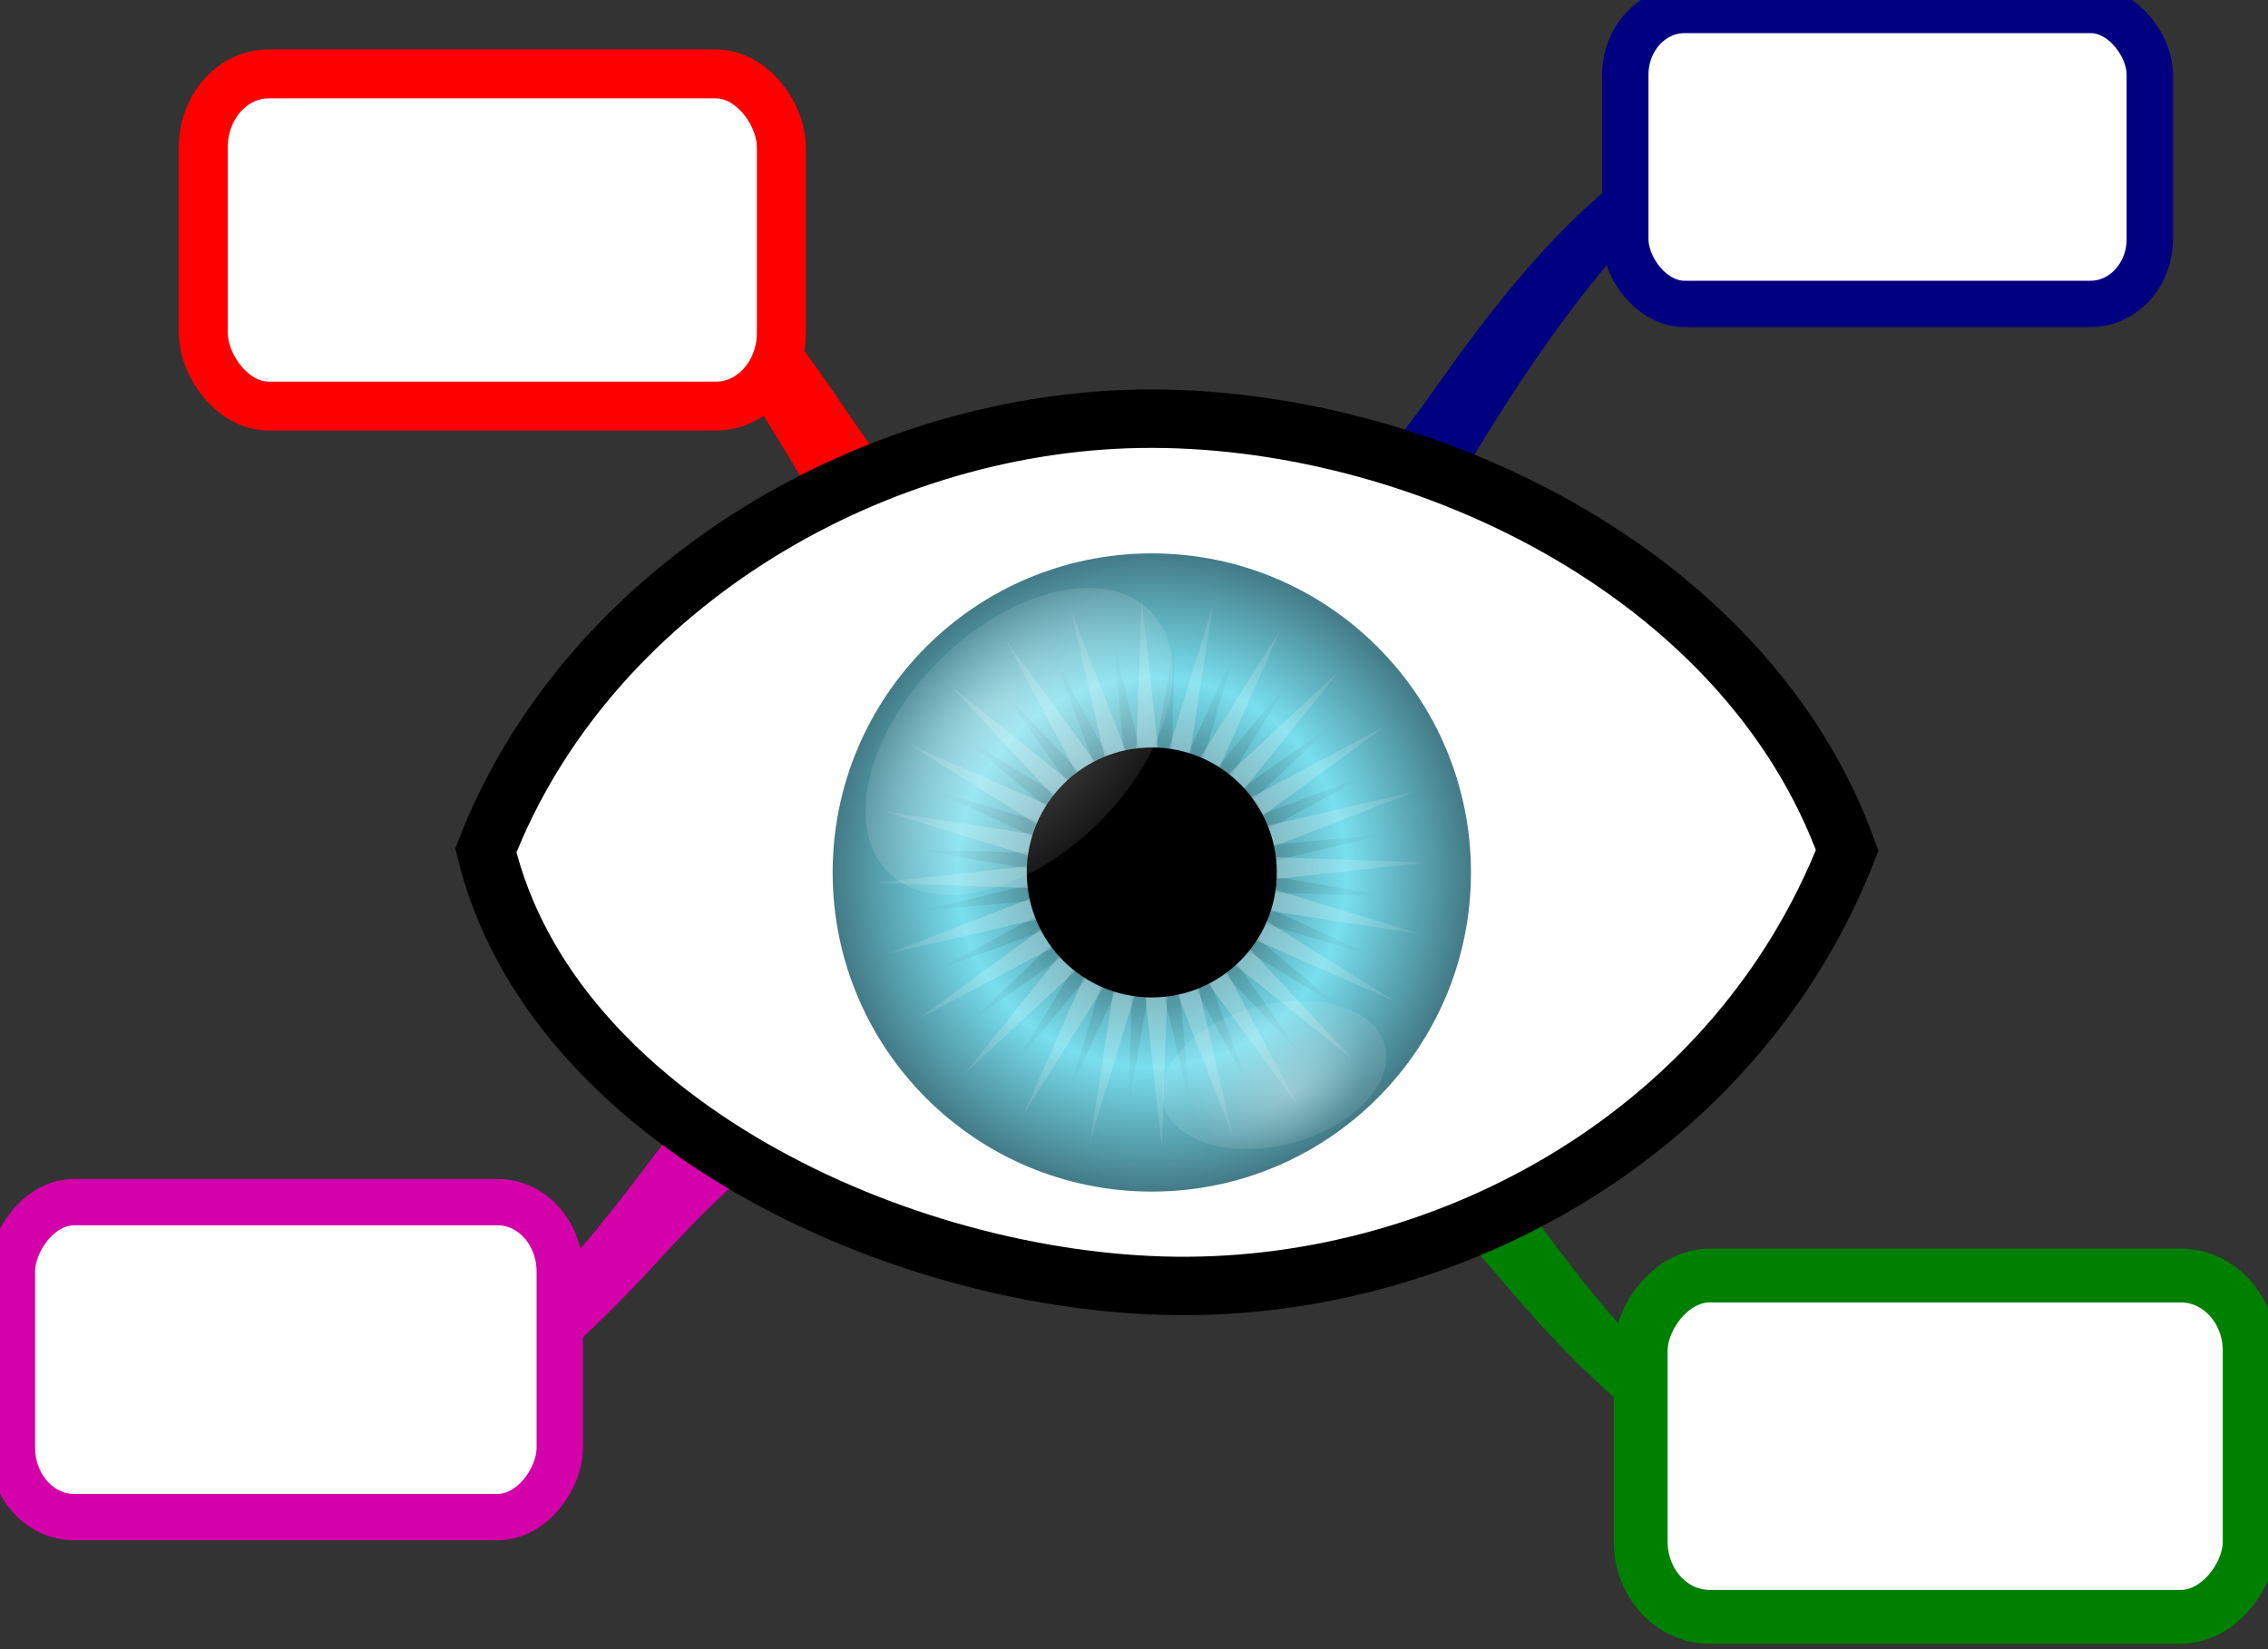 <?xml version="1.0" encoding="UTF-8" standalone="no"?>
<!-- Created with Inkscape (http://www.inkscape.org/) -->

<svg
   xmlns:dc="http://purl.org/dc/elements/1.1/"
   xmlns:cc="http://creativecommons.org/ns#"
   xmlns:rdf="http://www.w3.org/1999/02/22-rdf-syntax-ns#"
   xmlns:svg="http://www.w3.org/2000/svg"
   xmlns="http://www.w3.org/2000/svg"
   xmlns:xlink="http://www.w3.org/1999/xlink"
   xmlns:sodipodi="http://sodipodi.sourceforge.net/DTD/sodipodi-0.dtd"
   xmlns:inkscape="http://www.inkscape.org/namespaces/inkscape"
   width="5.821mm"
   height="4.233mm"
   viewBox="0 0 5.821 4.233"
   version="1.1"
   id="svg5728"
   inkscape:version="0.92.4 (5da689c313, 2019-01-14)"
   sodipodi:docname="ViewMode.svg">
  <rect x="0" y="0" width="5.821" height="4.233" fill="#333333" stroke="none"/>
  <defs
     id="defs5722">
    <linearGradient
       id="linearGradient10470-8-7-74-7">
      <stop
         id="stop10472-5-34-0-4"
         offset="0"
         style="stop-color:#ffffff;stop-opacity:1;" />
      <stop
         id="stop10474-7-9-9-0"
         offset="1"
         style="stop-color:#ffffff;stop-opacity:0.992;" />
    </linearGradient>
    <radialGradient
       xlink:href="#linearGradient3773"
       id="radialGradient14019"
       gradientUnits="userSpaceOnUse"
       gradientTransform="matrix(0.61,0,0,0.61,57.68,101.311)"
       spreadMethod="reflect"
       cx="147.899"
       cy="259.772"
       fx="147.899"
       fy="259.772"
       r="227.538" />
    <linearGradient
       id="linearGradient3773">
      <stop
         style="stop-color:#24424c;stop-opacity:1;"
         offset="0"
         id="stop3775" />
      <stop
         style="stop-color:#79dfee;stop-opacity:1;"
         offset="1"
         id="stop3777" />
    </linearGradient>
    <radialGradient
       xlink:href="#linearGradient8251"
       id="radialGradient14021"
       gradientUnits="userSpaceOnUse"
       gradientTransform="matrix(0.992,-0.135,0.135,0.992,-57.273,-28.385)"
       cx="-235.122"
       cy="409.568"
       fx="-235.122"
       fy="409.568"
       r="206.68" />
    <linearGradient
       id="linearGradient8251">
      <stop
         style="stop-color:#000000;stop-opacity:0.251;"
         offset="0"
         id="stop8253" />
      <stop
         style="stop-color:#000000;stop-opacity:0;"
         offset="1"
         id="stop8255" />
    </linearGradient>
    <radialGradient
       xlink:href="#linearGradient8983"
       id="radialGradient14023"
       gradientUnits="userSpaceOnUse"
       cx="-235.122"
       cy="409.568"
       fx="-235.122"
       fy="409.568"
       r="206.68" />
    <linearGradient
       id="linearGradient8983">
      <stop
         style="stop-color:#ffffff;stop-opacity:0.373;"
         offset="0"
         id="stop8985" />
      <stop
         style="stop-color:#ffffff;stop-opacity:0.094;"
         offset="1"
         id="stop8987" />
    </linearGradient>
    <radialGradient
       xlink:href="#linearGradient8983"
       id="radialGradient14025"
       gradientUnits="userSpaceOnUse"
       gradientTransform="matrix(1.067,-2.894885e-7,1.666001e-7,0.614,14.1,131.301)"
       spreadMethod="pad"
       cx="-209.524"
       cy="340.359"
       fx="-207.43"
       fy="302.834"
       r="103.34" />
    <radialGradient
       xlink:href="#linearGradient8983"
       id="radialGradient14027"
       gradientUnits="userSpaceOnUse"
       gradientTransform="matrix(0.807,-0.216,0.15,0.56,-90.939,105.41)"
       spreadMethod="pad"
       cx="-205.797"
       cy="344.595"
       fx="-200.759"
       fy="374.528"
       r="103.34" />
  </defs>
  <sodipodi:namedview
     id="base"
     pagecolor="#ffffff"
     bordercolor="#666666"
     borderopacity="1.0"
     inkscape:pageopacity="0.0"
     inkscape:pageshadow="2"
     inkscape:zoom="20.317337"
     inkscape:cx="4.6113614"
     inkscape:cy="7.8070692"
     inkscape:document-units="mm"
     inkscape:current-layer="layer1"
     showgrid="false"
     fit-margin-top="0"
     fit-margin-left="0"
     fit-margin-right="0"
     fit-margin-bottom="0"
     inkscape:window-width="1600"
     inkscape:window-height="878"
     inkscape:window-x="1912"
     inkscape:window-y="-8"
     inkscape:window-maximized="1"
     inkscape:snap-global="false" />
  <g
     inkscape:label="Layer 1"
     inkscape:groupmode="layer"
     id="layer1"
     transform="translate(-91.584,-214.752)">
    <g
       id="g945">
      <g
         transform="matrix(0.416,0,0,0.416,16.948,68.836)"
         id="g14060-5-0">
        <path
           style="color:#000000;font-style:normal;font-variant:normal;font-weight:normal;font-stretch:normal;font-size:xx-small;line-height:normal;font-family:'Bitstream Vera Sans';-inkscape-font-specification:'Bitstream Vera Sans';text-indent:0;text-align:start;text-decoration:none;text-decoration-line:none;letter-spacing:normal;word-spacing:normal;text-transform:none;writing-mode:lr-tb;direction:ltr;text-anchor:start;display:inline;overflow:visible;visibility:visible;fill:#000080;fill-opacity:1;stroke:none;stroke-width:0.407;marker:none;enable-background:accumulate"
           d="m 185.115,355.088 c 1.446,-0.04 2.329,-0.76 3.182,-1.973 0.854,-1.214 1.673,-1.933 2.899,-1.746 -1.025,-0.145 -1.966,0.962 -2.789,2.37 -0.839,1.437 -1.807,3.144 -3.284,3.185 l -0.008,-1.836 z"
           id="path11123-2-1-0"
           sodipodi:nodetypes="cscccc"
           inkscape:connector-curvature="0" />
        <rect
           style="display:inline;overflow:visible;visibility:visible;fill:#ffffff;fill-opacity:1;fill-rule:evenodd;stroke:#000080;stroke-width:0.286;stroke-linecap:butt;stroke-linejoin:round;stroke-miterlimit:4;stroke-dasharray:none;stroke-dashoffset:0;stroke-opacity:1;marker:none;enable-background:accumulate"
           id="rect7279-0-8-5-7-2"
           width="3.236"
           height="1.814"
           x="189.441"
           y="350.821"
           rx="0.366"
           ry="0.4" />
      </g>
      <g
         transform="matrix(-0.46,0,0,-0.46,180.47,380.187)"
         id="g14088-1">
        <path
           style="color:#000000;font-style:normal;font-variant:normal;font-weight:normal;font-stretch:normal;font-size:xx-small;line-height:normal;font-family:'Bitstream Vera Sans';-inkscape-font-specification:'Bitstream Vera Sans';text-indent:0;text-align:start;text-decoration:none;text-decoration-line:none;letter-spacing:normal;word-spacing:normal;text-transform:none;writing-mode:lr-tb;direction:ltr;text-anchor:start;display:inline;overflow:visible;visibility:visible;fill:#ff0000;fill-opacity:1;stroke:none;stroke-width:0.407;marker:none;enable-background:accumulate"
           d="m 185.444,355.371 c 1.394,0.04 2.244,0.763 3.067,1.982 0.823,1.219 1.613,1.942 2.794,1.754 -0.988,0.146 -1.895,-0.967 -2.688,-2.381 -0.808,-1.444 -1.742,-3.158 -3.166,-3.199 l -0.008,1.844 z"
           id="path11123-1"
           sodipodi:nodetypes="cscccc"
           inkscape:connector-curvature="0" />
        <rect
           style="display:inline;overflow:visible;visibility:visible;fill:#ffffff;fill-opacity:1;fill-rule:evenodd;stroke:#ff0000;stroke-width:0.273;stroke-linecap:butt;stroke-linejoin:round;stroke-miterlimit:4;stroke-dasharray:none;stroke-dashoffset:0;stroke-opacity:1;marker:none;enable-background:accumulate"
           id="rect7279-0-8-5-1-5"
           width="3.225"
           height="1.854"
           x="188.871"
           y="357.375"
           rx="0.365"
           ry="0.409" />
      </g>
      <g
         style="stroke:#008000"
         id="g14060-2-2-4"
         transform="matrix(0.483,0,0,-0.483,4.295,388.349)">
        <path
           style="color:#000000;font-style:normal;font-variant:normal;font-weight:normal;font-stretch:normal;font-size:xx-small;line-height:normal;font-family:'Bitstream Vera Sans';-inkscape-font-specification:'Bitstream Vera Sans';text-indent:0;text-align:start;text-decoration:none;text-decoration-line:none;letter-spacing:normal;word-spacing:normal;text-transform:none;writing-mode:lr-tb;direction:ltr;text-anchor:start;display:inline;overflow:visible;visibility:visible;fill:#008000;fill-opacity:1;stroke:none;stroke-width:0.407;marker:none;enable-background:accumulate"
           d="m 185.956,354.034 c 1.246,-0.029 2.006,-0.546 2.742,-1.419 0.735,-0.873 1.442,-1.39 2.498,-1.256 -0.883,-0.104 -1.694,0.692 -2.403,1.704 -0.723,1.034 -1.557,2.261 -2.83,2.29 l -0.007,-1.32 z"
           id="path11123-2-6-7-9"
           sodipodi:nodetypes="cscccc"
           inkscape:connector-curvature="0" />
        <rect
           style="display:inline;overflow:visible;visibility:visible;fill:#ffffff;fill-opacity:1;fill-rule:evenodd;stroke:#008000;stroke-width:0.286;stroke-linecap:butt;stroke-linejoin:round;stroke-miterlimit:4;stroke-dasharray:none;stroke-dashoffset:0;stroke-opacity:1;marker:none;enable-background:accumulate"
           id="rect7279-0-8-5-5-6-8"
           width="3.236"
           height="1.814"
           x="189.441"
           y="350.821"
           rx="0.366"
           ry="0.4" />
      </g>
      <g
         transform="matrix(0.436,0,0,0.436,13.735,62.414)"
         id="g14126-1">
        <path
           style="color:#000000;font-style:normal;font-variant:normal;font-weight:normal;font-stretch:normal;font-size:xx-small;line-height:normal;font-family:'Bitstream Vera Sans';-inkscape-font-specification:'Bitstream Vera Sans';text-indent:0;text-align:start;text-decoration:none;text-decoration-line:none;letter-spacing:normal;word-spacing:normal;text-transform:none;writing-mode:lr-tb;direction:ltr;text-anchor:start;display:inline;overflow:visible;visibility:visible;fill:#d400aa;fill-opacity:1;stroke:none;stroke-width:0.407;marker:none;enable-background:accumulate"
           d="m 185.759,355.225 c -1.509,0.032 -2.43,0.61 -3.321,1.586 -0.891,0.975 -1.746,1.553 -3.025,1.403 1.069,0.117 2.051,-0.773 2.91,-1.905 0.875,-1.155 1.886,-2.527 3.427,-2.559 l 0.008,1.475 z"
           id="path11123-24-42"
           sodipodi:nodetypes="cscccc"
           inkscape:connector-curvature="0" />
        <rect
           style="display:inline;overflow:visible;visibility:visible;fill:#ffffff;fill-opacity:1;fill-rule:evenodd;stroke:#d400aa;stroke-width:0.273;stroke-linecap:butt;stroke-linejoin:round;stroke-miterlimit:4;stroke-dasharray:none;stroke-dashoffset:0;stroke-opacity:1;marker:none;enable-background:accumulate"
           id="rect7279-0-8-5-1-4-3"
           width="3.225"
           height="1.854"
           x="-181.848"
           y="356.477"
           rx="0.365"
           ry="0.409"
           transform="scale(-1,1)" />
      </g>
      <path
         sodipodi:nodetypes="czczc"
         inkscape:connector-curvature="0"
         id="path5517"
         d="m 92.831,216.935 c 0.257,-0.663 0.974,-1.097 1.679,-1.108 0.705,-0.011 1.555,0.387 1.815,1.108 -0.283,0.721 -1.015,1.126 -1.724,1.118 -0.709,-0.008 -1.603,-0.425 -1.77,-1.118 z"
         style="fill:#ffffff;fill-opacity:1;stroke:#000000;stroke-width:0.15;stroke-linecap:butt;stroke-linejoin:miter;stroke-opacity:1;stroke-miterlimit:4;stroke-dasharray:none" />
      <g
         transform="matrix(0.003,0,0,0.003,93.718,216.169)"
         id="layer1-3">
        <g
           transform="translate(-98,-252)"
           id="g2059">
          <circle
             r="227.538"
             cy="259.772"
             cx="147.9"
             transform="matrix(1.2,0,0,1.2,194.597,214.506)"
             style="fill:url(#radialGradient14019);fill-opacity:1;fill-rule:nonzero;stroke:none"
             id="eyecol" />
          <path
             inkscape:connector-curvature="0"
             transform="matrix(0.965,0.131,-0.131,0.965,652.655,162.02)"
             style="fill:url(#radialGradient14021);fill-opacity:1;fill-rule:nonzero;stroke:none"
             id="path2067"
             d="m -28.442,401.983 -133.278,14.521 128.199,39.23 -132.495,-20.469 113.677,71.074 -122.683,-54.064 91.408,98.074 -104.51,-83.974 62.91,118.39 -79.215,-108.162 30.125,130.638 -48.521,-124.978 -4.713,133.984 -14.521,-133.278 -39.23,128.199 20.469,-132.495 -71.074,113.677 54.064,-122.683 -98.074,91.408 83.974,-104.51 -118.39,62.91 108.162,-79.215 -130.638,30.125 124.978,-48.521 -133.984,-4.713 133.278,-14.521 -128.199,-39.23 132.495,20.469 -113.677,-71.074 122.683,54.064 -91.408,-98.074 104.51,83.974 -62.91,-118.39 79.215,108.162 -30.125,-130.638 48.521,124.978 4.713,-133.984 14.521,133.278 39.23,-128.199 -20.469,132.495 71.074,-113.677 -54.064,122.683 98.074,-91.408 -83.974,104.51 118.39,-62.91 -108.162,79.215 130.638,-30.125 -124.978,48.521 z" />
          <path
             inkscape:connector-curvature="0"
             transform="matrix(1.139,0,0,1.139,639.758,59.846)"
             style="fill:url(#radialGradient14023);fill-opacity:1;fill-rule:nonzero;stroke:none"
             id="path2065"
             d="m -28.442,401.983 -133.278,14.521 128.199,39.23 -132.495,-20.469 113.677,71.074 -122.683,-54.064 91.408,98.074 -104.51,-83.974 62.91,118.39 -79.215,-108.162 30.125,130.638 -48.521,-124.978 -4.713,133.984 -14.521,-133.278 -39.23,128.199 20.469,-132.495 -71.074,113.677 54.064,-122.683 -98.074,91.408 83.974,-104.51 -118.39,62.91 108.162,-79.215 -130.638,30.125 124.978,-48.521 -133.984,-4.713 133.278,-14.521 -128.199,-39.23 132.495,20.469 -113.677,-71.074 122.683,54.064 -91.408,-98.074 104.51,83.974 -62.91,-118.39 79.215,108.162 -30.125,-130.638 48.521,124.978 4.713,-133.984 14.521,133.278 39.23,-128.199 -20.469,132.495 71.074,-113.677 -54.064,122.683 98.074,-91.408 -83.974,104.51 118.39,-62.91 -108.162,79.215 130.638,-30.125 -124.978,48.521 z" />
          <circle
             r="227.538"
             cy="259.772"
             cx="147.9"
             transform="matrix(0.47,0,0,0.47,302.546,404.109)"
             style="fill:#000000;fill-opacity:1;fill-rule:nonzero;stroke:none"
             id="path1306" />
          <ellipse
             ry="63.521"
             rx="103.34"
             cy="340.359"
             cx="-209.524"
             transform="matrix(1.083,-1.083,1.083,1.083,116.832,-181.392)"
             style="fill:url(#radialGradient14025);fill-opacity:1;fill-rule:nonzero;stroke:none"
             id="path2809" />
          <ellipse
             ry="63.521"
             rx="103.34"
             cy="340.359"
             cx="-209.524"
             transform="matrix(0.916,-0.245,0.245,0.916,585.311,336.336)"
             style="fill:url(#radialGradient14027);fill-opacity:1;fill-rule:nonzero;stroke:none"
             id="path3559" />
        </g>
      </g>
    </g>
  </g>
</svg>
